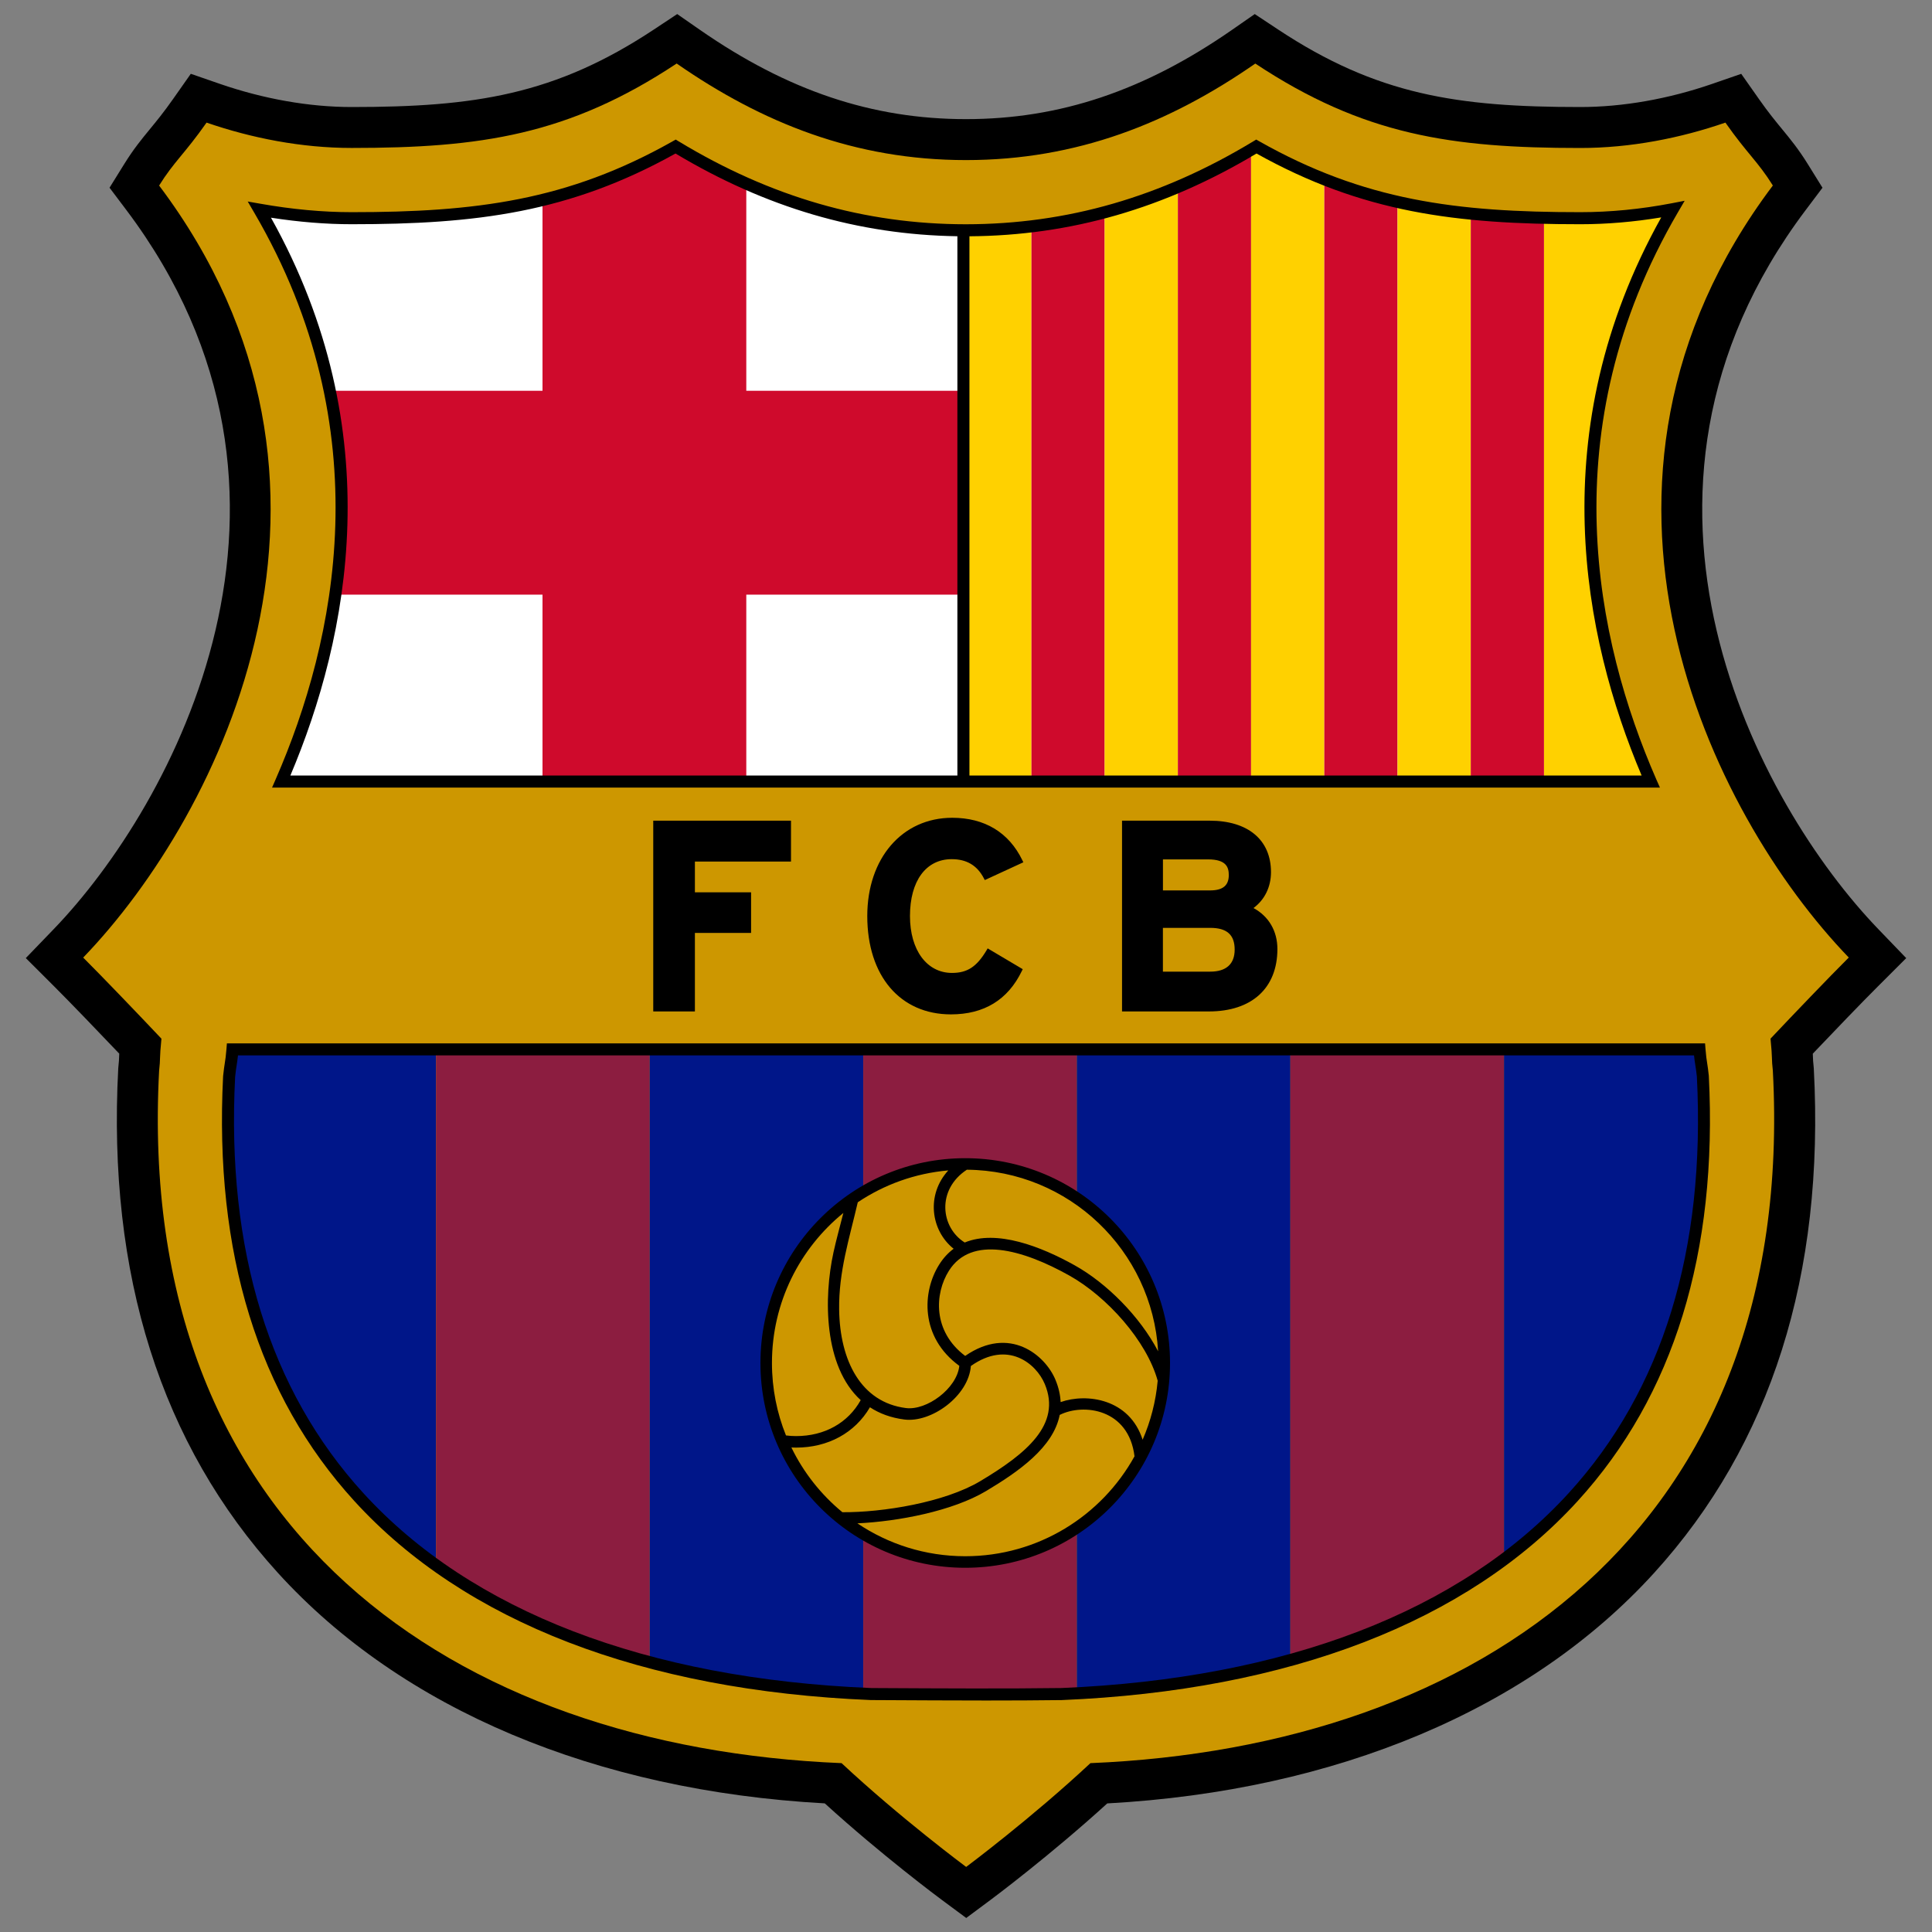 <?xml version="1.0" encoding="iso-8859-1"?>
<!-- Generator: Adobe Illustrator 19.0.0, SVG Export Plug-In . SVG Version: 6.00 Build 0)  -->
<svg version="1.1" id="Layer_1" xmlns="http://www.w3.org/2000/svg" xmlns:xlink="http://www.w3.org/1999/xlink" x="0px" y="0px"
	 viewBox="0 0 50 50" style="enable-background:new 0 0 50 50;" xml:space="preserve">
<rect x="0" y="0" width="50" height="50" fill="#808080" stroke="none"/>
<g id="XMLID_1_">
	<path d="M5.175,27.797c-0.245,4.734,0.961,8.597,3.586,11.484c2.895,3.182,7.534,5.06,13.063,5.29l0.393,0.016l0.287,0.268
		c0.907,0.848,1.882,1.639,2.499,2.123c0.616-0.485,1.588-1.277,2.494-2.123l0.287-0.268l0.392-0.016
		c5.529-0.229,10.168-2.108,13.063-5.29c2.625-2.886,3.832-6.75,3.586-11.484c-0.018-0.164-0.022-0.253-0.025-0.362
		c-0.003-0.09-0.007-0.2-0.032-0.448l-0.049-0.482l0.333-0.352c0.389-0.411,0.895-0.941,1.341-1.402
		c-1.956-2.305-3.46-5.313-4.091-8.235c-0.902-4.175-0.114-8.209,2.276-11.713c-0.029-0.036-0.06-0.073-0.092-0.112
		c-0.069-0.085-0.146-0.178-0.23-0.283c-1.122,0.316-2.269,0.481-3.355,0.481c-3.285,0-5.661-0.327-8.398-1.981
		C30.088,4.451,27.627,5.202,25,5.202c-2.626,0-5.087-0.752-7.502-2.295C14.761,4.562,12.385,4.889,9.1,4.889
		c-1.086,0-2.233-0.165-3.355-0.481c-0.084,0.106-0.16,0.198-0.23,0.283C5.483,4.73,5.452,4.767,5.423,4.803
		c2.39,3.504,3.177,7.538,2.276,11.713c-0.631,2.922-2.135,5.93-4.091,8.235c0.446,0.46,0.952,0.99,1.341,1.402l0.333,0.352
		l-0.049,0.482c-0.025,0.248-0.029,0.358-0.032,0.448C5.196,27.544,5.193,27.634,5.175,27.797L5.175,27.797z M25.006,49.637
		l-0.633-0.469c-0.067-0.049-1.559-1.159-3.028-2.497c-5.929-0.326-10.943-2.436-14.151-5.963c-3.027-3.327-4.417-7.72-4.134-13.056
		l0.006-0.069c0.012-0.103,0.014-0.155,0.016-0.22c0.001-0.029,0.002-0.06,0.004-0.095c-0.538-0.566-1.265-1.321-1.681-1.737
		l-0.737-0.736l0.723-0.75c3.085-3.201,7.448-11.21,1.881-18.607l-0.437-0.58l0.383-0.617c0.24-0.386,0.444-0.634,0.66-0.897
		c0.175-0.213,0.357-0.434,0.601-0.781L4.938,1.91l0.754,0.261C6.826,2.562,8.004,2.77,9.1,2.77c3.179,0,5.263-0.311,7.827-2.009
		l0.599-0.397l0.59,0.41C20.386,2.349,22.573,3.083,25,3.083c2.427,0,4.614-0.734,6.883-2.309l0.59-0.41l0.6,0.397
		C35.637,2.459,37.721,2.77,40.9,2.77c1.096,0,2.274-0.207,3.408-0.598l0.755-0.261l0.459,0.653
		c0.244,0.348,0.426,0.568,0.601,0.781c0.216,0.263,0.42,0.511,0.66,0.897l0.383,0.617l-0.437,0.58
		c-5.566,7.397-1.203,15.406,1.882,18.607l0.722,0.75l-0.737,0.736c-0.416,0.415-1.143,1.171-1.681,1.737
		c0.001,0.035,0.003,0.066,0.004,0.095c0.002,0.064,0.004,0.117,0.016,0.22l0.006,0.069c0.284,5.336-1.107,9.728-4.134,13.056
		c-3.208,3.527-8.223,5.637-14.151,5.963c-1.468,1.337-2.951,2.446-3.018,2.495L25.006,49.637L25.006,49.637z"/>
	<path id="XMLID_55_" style="fill:#CD9700;" d="M25.004,48.316c0,0-1.694-1.257-3.224-2.686C11.769,45.215,3.485,39.6,4.118,27.709
		c0.037-0.314,0.006-0.293,0.06-0.828c-0.574-0.608-1.524-1.599-2.025-2.099c3.591-3.726,7.781-12.251,1.965-19.98
		C4.5,4.186,4.777,3.983,5.346,3.173C6.508,3.574,7.801,3.829,9.1,3.829c3.335,0,5.613-0.331,8.412-2.185
		C19.726,3.181,22.126,4.143,25,4.143c2.875,0,5.274-0.962,7.487-2.498c2.8,1.854,5.077,2.185,8.412,2.185
		c1.299,0,2.592-0.255,3.754-0.657c0.569,0.81,0.846,1.013,1.228,1.628c-5.816,7.73-1.626,16.254,1.965,19.98
		c-0.502,0.5-1.452,1.492-2.025,2.099c0.054,0.535,0.023,0.514,0.06,0.828C46.515,39.6,38.231,45.215,28.22,45.63
		C26.69,47.059,25.004,48.316,25.004,48.316L25.004,48.316L25.004,48.316z"/>
	<path id="XMLID_54_" style="fill:none;stroke:#000000;stroke-width:0;stroke-miterlimit:3.864;" d="M25.004,48.316
		c0,0-1.694-1.257-3.224-2.686C11.769,45.215,3.485,39.6,4.118,27.709c0.037-0.314,0.006-0.293,0.06-0.828
		c-0.574-0.608-1.524-1.599-2.025-2.099c3.591-3.726,7.781-12.251,1.965-19.98C4.5,4.186,4.777,3.983,5.346,3.173
		C6.508,3.574,7.801,3.829,9.1,3.829c3.335,0,5.613-0.331,8.412-2.185C19.726,3.181,22.126,4.143,25,4.143
		c2.875,0,5.274-0.962,7.487-2.498c2.8,1.854,5.077,2.185,8.412,2.185c1.299,0,2.592-0.255,3.754-0.657
		c0.569,0.81,0.846,1.013,1.228,1.628c-5.816,7.73-1.626,16.254,1.965,19.98c-0.502,0.5-1.452,1.492-2.025,2.099
		c0.054,0.535,0.023,0.514,0.06,0.828C46.515,39.6,38.231,45.215,28.22,45.63C26.69,47.059,25.004,48.316,25.004,48.316
		L25.004,48.316L25.004,48.316z"/>
	<path id="XMLID_53_" style="fill:#FFFFFF;" d="M7.279,20.226c1.823-4.181,2.502-9.551-0.564-14.799
		c0.766,0.135,1.57,0.22,2.385,0.22c3.139,0,5.609-0.286,8.385-1.854c2.188,1.324,4.639,2.165,7.51,2.167
		c2.881-0.002,5.332-0.843,7.52-2.167c2.775,1.569,5.246,1.854,8.385,1.854c0.815,0,1.619-0.085,2.393-0.233
		c-3.074,5.261-2.396,10.631-0.572,14.812H7.279L7.279,20.226L7.279,20.226z"/>
	<g>
		<defs>
			<path id="XMLID_41_" d="M7.279,20.226c1.823-4.181,2.502-9.551-0.564-14.799c0.766,0.135,1.57,0.22,2.385,0.22
				c3.139,0,5.609-0.286,8.385-1.854c2.188,1.324,4.639,2.165,7.51,2.167c2.881-0.002,5.332-0.843,7.52-2.167
				c2.775,1.569,5.246,1.854,8.385,1.854c0.815,0,1.619-0.085,2.393-0.233c-3.074,5.261-2.396,10.631-0.572,14.812H7.279
				L7.279,20.226L7.279,20.226z"/>
		</defs>
		<clipPath id="XMLID_59_">
			<use xlink:href="#XMLID_41_"  style="overflow:visible;"/>
		</clipPath>
		<polygon id="XMLID_52_" style="clip-path:url(#XMLID_59_);fill:#CF0A2C;" points="14.04,3.687 19.314,3.687 19.314,22.263 
			14.04,22.263 14.04,3.687 14.04,3.687 		"/>
		<polygon id="XMLID_51_" style="clip-path:url(#XMLID_59_);fill:#CF0A2C;" points="7.31,15.389 7.31,10.114 24.934,10.114 
			24.934,15.389 7.31,15.389 7.31,15.389 		"/>
		<polygon id="XMLID_50_" style="clip-path:url(#XMLID_59_);fill:#FFD100;" points="39.958,3.419 43.107,3.419 43.107,21.857 
			39.958,21.857 39.958,3.419 39.958,3.419 		"/>
		<polygon id="XMLID_49_" style="clip-path:url(#XMLID_59_);fill:#FFD100;" points="24.799,3.421 26.694,3.421 26.694,21.857 
			24.799,21.857 24.799,3.421 24.799,3.421 		"/>
		<polygon id="XMLID_48_" style="clip-path:url(#XMLID_59_);fill:#CF0A2C;" points="26.694,3.421 28.589,3.421 28.589,21.857 
			26.694,21.857 26.694,3.421 26.694,3.421 		"/>
		<polygon id="XMLID_47_" style="clip-path:url(#XMLID_59_);fill:#FFD100;" points="28.588,3.421 30.483,3.421 30.483,21.857 
			28.588,21.857 28.588,3.421 28.588,3.421 		"/>
		<polygon id="XMLID_46_" style="clip-path:url(#XMLID_59_);fill:#CF0A2C;" points="30.483,3.42 32.378,3.42 32.378,21.857 
			30.483,21.857 30.483,3.42 30.483,3.42 		"/>
		<polygon id="XMLID_45_" style="clip-path:url(#XMLID_59_);fill:#FFD100;" points="32.378,3.42 34.273,3.42 34.273,21.857 
			32.378,21.857 32.378,3.42 32.378,3.42 		"/>
		<polygon id="XMLID_44_" style="clip-path:url(#XMLID_59_);fill:#CF0A2C;" points="34.273,3.421 36.168,3.421 36.168,21.857 
			34.273,21.857 34.273,3.421 34.273,3.421 		"/>
		<polygon id="XMLID_43_" style="clip-path:url(#XMLID_59_);fill:#FFD100;" points="36.168,3.421 38.063,3.421 38.063,21.857 
			36.168,21.857 36.168,3.421 36.168,3.421 		"/>
		<polygon id="XMLID_42_" style="clip-path:url(#XMLID_59_);fill:#CF0A2C;" points="38.063,3.421 39.958,3.421 39.958,21.857 
			38.063,21.857 38.063,3.421 38.063,3.421 		"/>
	</g>
	<path d="M7.515,20.07h17.262V6.114c-2.565-0.039-4.954-0.741-7.295-2.141c-2.741,1.529-5.155,1.83-8.382,1.83
		c-0.665,0-1.366-0.057-2.087-0.169C10.101,11.161,9.031,16.484,7.515,20.07L7.515,20.07z M25.089,20.07h17.396
		c-1.515-3.585-2.583-8.909,0.508-14.444c-0.706,0.117-1.409,0.177-2.093,0.177c-3.227,0-5.642-0.301-8.382-1.83
		c-2.379,1.423-4.811,2.124-7.429,2.142V20.07L25.089,20.07z M42.959,20.382H7.041l0.095-0.218c1.562-3.58,2.733-9.03-0.555-14.658
		l-0.17-0.291l0.331,0.058C7.56,5.418,8.354,5.491,9.1,5.491c3.207,0,5.594-0.3,8.308-1.834l0.079-0.045l0.078,0.047
		c2.382,1.441,4.812,2.143,7.429,2.145c2.624-0.002,5.057-0.704,7.439-2.145l0.078-0.047l0.079,0.045
		c2.714,1.534,5.102,1.834,8.308,1.834c0.771,0,1.566-0.077,2.364-0.23l0.337-0.065l-0.173,0.296
		c-3.295,5.639-2.125,11.091-0.564,14.671L42.959,20.382L42.959,20.382z"/>
	<polygon id="XMLID_37_" points="20.414,22.24 20.414,21.296 16.962,21.296 16.962,26.119 17.927,26.119 17.927,24.087 
		19.38,24.087 19.38,23.15 17.927,23.15 17.927,22.24 20.414,22.24 20.414,22.24 	"/>
	<path d="M17.019,26.062h0.85V24.03h1.454v-0.823H17.87v-1.023h2.487v-0.83h-3.337V26.062L17.019,26.062z M17.984,26.176h-1.078
		v-4.937h3.565v1.058h-2.487v0.796h1.454v1.051h-1.454V26.176L17.984,26.176z"/>
	<path id="XMLID_34_" d="M26.408,22.288c-0.303-0.627-0.854-1.068-1.764-1.068c-1.261,0-2.142,1.019-2.142,2.487
		c0,1.522,0.847,2.487,2.108,2.487c0.875,0,1.454-0.406,1.784-1.088l-0.813-0.482c-0.255,0.427-0.51,0.613-0.944,0.613
		c-0.723,0-1.143-0.661-1.143-1.529c0-0.896,0.413-1.529,1.137-1.529c0.434,0,0.709,0.193,0.882,0.523L26.408,22.288L26.408,22.288
		L26.408,22.288z"/>
	<path d="M24.644,21.278c-1.228,0-2.085,0.999-2.085,2.43c0,1.476,0.805,2.43,2.051,2.43c0.792,0,1.367-0.34,1.71-1.009
		l-0.719-0.427c-0.266,0.425-0.54,0.592-0.963,0.592c-0.718,0-1.2-0.637-1.2-1.586c0-0.964,0.469-1.586,1.194-1.586
		c0.414,0,0.711,0.166,0.906,0.506l0.794-0.366C25.995,21.608,25.428,21.278,24.644,21.278L24.644,21.278z M24.61,26.252
		c-1.315,0-2.165-0.998-2.165-2.544c0-1.498,0.904-2.544,2.199-2.544c0.839,0,1.467,0.38,1.815,1.1l0.025,0.052l-0.998,0.46
		l-0.025-0.048c-0.173-0.331-0.444-0.493-0.831-0.493c-0.666,0-1.08,0.564-1.08,1.472c0,0.881,0.437,1.472,1.087,1.472
		c0.398,0,0.64-0.159,0.895-0.586l0.029-0.049l0.907,0.538l-0.023,0.047C26.085,25.875,25.468,26.252,24.61,26.252L24.61,26.252z"/>
	<path style="fill-rule:evenodd;clip-rule:evenodd;" d="M32.009,24.576c0,0.379-0.22,0.627-0.689,0.627h-1.281v-1.247h1.281
		C31.789,23.956,32.009,24.162,32.009,24.576L32.009,24.576L32.009,24.576z M31.858,22.646c0,0.269-0.145,0.455-0.544,0.455h-1.275
		v-0.917h1.226C31.685,22.185,31.858,22.344,31.858,22.646L31.858,22.646L31.858,22.646z M33.001,24.562
		c0-0.53-0.289-0.882-0.675-1.054c0.317-0.193,0.51-0.524,0.51-0.937c0-0.827-0.592-1.275-1.529-1.275h-2.212v4.823h2.191
		C32.319,26.119,33.001,25.575,33.001,24.562L33.001,24.562L33.001,24.562z"/>
	<path d="M30.096,23.044h1.218c0.332,0,0.487-0.126,0.487-0.398c0-0.2-0.064-0.405-0.535-0.405h-1.169V23.044L30.096,23.044z
		 M31.313,23.158h-1.332v-1.03h1.283c0.437,0,0.649,0.17,0.649,0.519C31.915,22.88,31.81,23.158,31.313,23.158L31.313,23.158z
		 M30.096,25.146h1.225c0.413,0,0.632-0.197,0.632-0.57c0-0.384-0.201-0.563-0.632-0.563h-1.225V25.146L30.096,25.146z
		 M31.32,25.259h-1.338v-1.361h1.338c0.495,0,0.746,0.228,0.746,0.677C32.066,25.01,31.794,25.259,31.32,25.259L31.32,25.259z
		 M29.152,26.062h2.134c1.038,0,1.659-0.561,1.659-1.5c0-0.623-0.402-0.895-0.641-1.002l-0.099-0.044l0.093-0.057
		c0.311-0.189,0.482-0.505,0.482-0.888c0-0.774-0.537-1.218-1.472-1.218h-2.155V26.062L29.152,26.062z M31.286,26.176h-2.248v-4.937
		h2.269c0.993,0,1.586,0.498,1.586,1.332c0,0.383-0.164,0.716-0.453,0.929c0.394,0.213,0.619,0.594,0.619,1.061
		C33.058,25.573,32.396,26.176,31.286,26.176L31.286,26.176z"/>
	<g>
		<defs>
			<path id="XMLID_15_" d="M6.017,27.158h37.967c0.027,0.34,0.051,0.36,0.087,0.699c0.559,10.966-6.915,15.584-16.598,15.985
				c-1.442,0.019-3.107,0.01-4.944,0C12.845,43.441,5.371,38.823,5.93,27.857C5.965,27.518,5.99,27.498,6.017,27.158L6.017,27.158
				L6.017,27.158z"/>
		</defs>
		<clipPath id="XMLID_60_">
			<use xlink:href="#XMLID_15_"  style="overflow:visible;"/>
		</clipPath>
		<polygon id="XMLID_22_" style="clip-path:url(#XMLID_60_);fill:#001689;" points="5.759,26.806 11.287,26.806 11.287,45.374 
			5.759,45.374 5.759,26.806 5.759,26.806 		"/>
		<polygon id="XMLID_21_" style="clip-path:url(#XMLID_60_);fill:#8C1D40;" points="11.286,26.806 16.814,26.806 16.814,45.374 
			11.286,45.374 11.286,26.806 11.286,26.806 		"/>
		<polygon id="XMLID_20_" style="clip-path:url(#XMLID_60_);fill:#001689;" points="16.813,26.806 22.342,26.806 22.342,45.374 
			16.813,45.374 16.813,26.806 16.813,26.806 		"/>
		<polygon id="XMLID_19_" style="clip-path:url(#XMLID_60_);fill:#8C1D40;" points="22.341,26.806 27.869,26.806 27.869,45.374 
			22.341,45.374 22.341,26.806 22.341,26.806 		"/>
		<polygon id="XMLID_18_" style="clip-path:url(#XMLID_60_);fill:#001689;" points="27.868,26.806 33.396,26.806 33.396,45.374 
			27.868,45.374 27.868,26.806 27.868,26.806 		"/>
		<polygon id="XMLID_17_" style="clip-path:url(#XMLID_60_);fill:#8C1D40;" points="33.395,26.806 38.924,26.806 38.924,45.374 
			33.395,45.374 33.395,26.806 33.395,26.806 		"/>
		<polygon id="XMLID_16_" style="clip-path:url(#XMLID_60_);fill:#001689;" points="38.923,26.806 44.451,26.806 44.451,45.374 
			38.923,45.374 38.923,26.806 38.923,26.806 		"/>
	</g>
	<path d="M6.159,27.314c-0.011,0.104-0.022,0.172-0.033,0.246c-0.013,0.079-0.026,0.165-0.041,0.313
		c-0.228,4.477,0.887,8.101,3.313,10.763c2.793,3.063,7.335,4.809,13.136,5.05l0.112,0.001c1.789,0.01,3.413,0.018,4.824-0.001
		c5.797-0.241,10.339-1.987,13.132-5.05c2.427-2.662,3.541-6.286,3.313-10.772c-0.015-0.14-0.028-0.226-0.041-0.305
		c-0.012-0.073-0.022-0.142-0.033-0.246H6.159L6.159,27.314z M25.521,44.009c-0.9,0-1.861-0.006-2.876-0.011l-0.117-0.001
		c-5.892-0.244-10.509-2.025-13.359-5.152C6.683,36.12,5.541,32.42,5.774,27.849c0.017-0.164,0.031-0.254,0.044-0.338
		c0.015-0.097,0.029-0.184,0.043-0.365l0.011-0.143h38.255l0.011,0.143c0.014,0.182,0.028,0.269,0.043,0.366
		c0.013,0.083,0.027,0.173,0.043,0.329c0.233,4.58-0.908,8.28-3.393,11.005c-2.85,3.126-7.468,4.908-13.354,5.152
		C26.862,44.006,26.209,44.009,25.521,44.009L25.521,44.009z"/>
	<path id="XMLID_12_" style="fill:#CD9700;" d="M19.789,35.273c0-2.89,2.322-5.232,5.186-5.232c2.864,0,5.186,2.342,5.186,5.232
		c0,2.889-2.322,5.231-5.186,5.231C22.111,40.504,19.789,38.162,19.789,35.273L19.789,35.273L19.789,35.273z"/>
	<path d="M24.975,30.064c-2.847,0-5.163,2.336-5.163,5.209c0,2.872,2.316,5.208,5.163,5.208c2.847,0,5.163-2.336,5.163-5.208
		C30.138,32.401,27.821,30.064,24.975,30.064L24.975,30.064z M24.975,40.527c-2.872,0-5.208-2.357-5.208-5.254
		c0-2.897,2.336-5.254,5.208-5.254c2.872,0,5.208,2.357,5.208,5.254C30.183,38.17,27.847,40.527,24.975,40.527L24.975,40.527z"/>
	<path d="M29.961,35.734c-0.286-1.034-1.312-2.179-2.292-2.726c-1.208-0.675-2.53-1.042-3.111-0.121
		c-0.373,0.591-0.425,1.568,0.421,2.204c1.15-0.795,2.069-0.021,2.334,0.613c0.085,0.204,0.128,0.397,0.136,0.582
		c0.679-0.239,1.783-0.085,2.122,0.974C29.778,36.785,29.912,36.272,29.961,35.734L29.961,35.734L29.961,35.734z M24.827,35.348
		c-1.024-0.747-0.961-1.923-0.521-2.621c0.108-0.171,0.234-0.306,0.374-0.409c-0.595-0.475-0.715-1.398-0.138-2.028
		c-0.862,0.075-1.662,0.368-2.343,0.825c-0.218,0.939-0.496,1.797-0.482,2.778c0.019,1.323,0.566,2.399,1.726,2.547
		C23.984,36.51,24.765,35.934,24.827,35.348L24.827,35.348L24.827,35.348z M24.967,32.156c0.827-0.343,1.974,0.103,2.847,0.591
		c0.825,0.46,1.686,1.321,2.158,2.224c-0.155-2.608-2.308-4.677-4.95-4.699C24.234,30.79,24.342,31.767,24.967,32.156L24.967,32.156
		L24.967,32.156z M21.801,39.136c1.043,0.008,2.647-0.254,3.566-0.803c1.188-0.709,2.111-1.465,1.672-2.514
		c-0.221-0.53-0.958-1.143-1.913-0.467c-0.061,0.783-1.027,1.474-1.721,1.385c-0.352-0.045-0.646-0.156-0.891-0.317
		c-0.39,0.666-1.088,1.044-1.912,1.044c-0.041,0-0.081-0.001-0.121-0.003C20.796,38.11,21.249,38.681,21.801,39.136L21.801,39.136
		L21.801,39.136z M27.425,36.618c-0.164,0.838-1.061,1.466-1.905,1.97c-0.871,0.519-2.274,0.787-3.331,0.836
		c0.797,0.537,1.758,0.851,2.791,0.851c1.886,0,3.529-1.044,4.381-2.586C29.211,36.456,28.038,36.311,27.425,36.618L27.425,36.618
		L27.425,36.618z M22.275,36.235c-0.959-0.873-0.962-2.648-0.704-3.827c0.072-0.328,0.162-0.649,0.255-1.017
		c-1.127,0.917-1.848,2.315-1.848,3.882c0,0.663,0.129,1.296,0.363,1.876c0.085,0.011,0.172,0.017,0.26,0.017
		C21.342,37.166,21.947,36.824,22.275,36.235L22.275,36.235L22.275,36.235z M24.98,29.974c2.927,0,5.3,2.373,5.3,5.3
		c0,2.927-2.373,5.3-5.3,5.3s-5.3-2.373-5.3-5.3C19.68,32.347,22.053,29.974,24.98,29.974L24.98,29.974L24.98,29.974z"/>
</g>
</svg>
